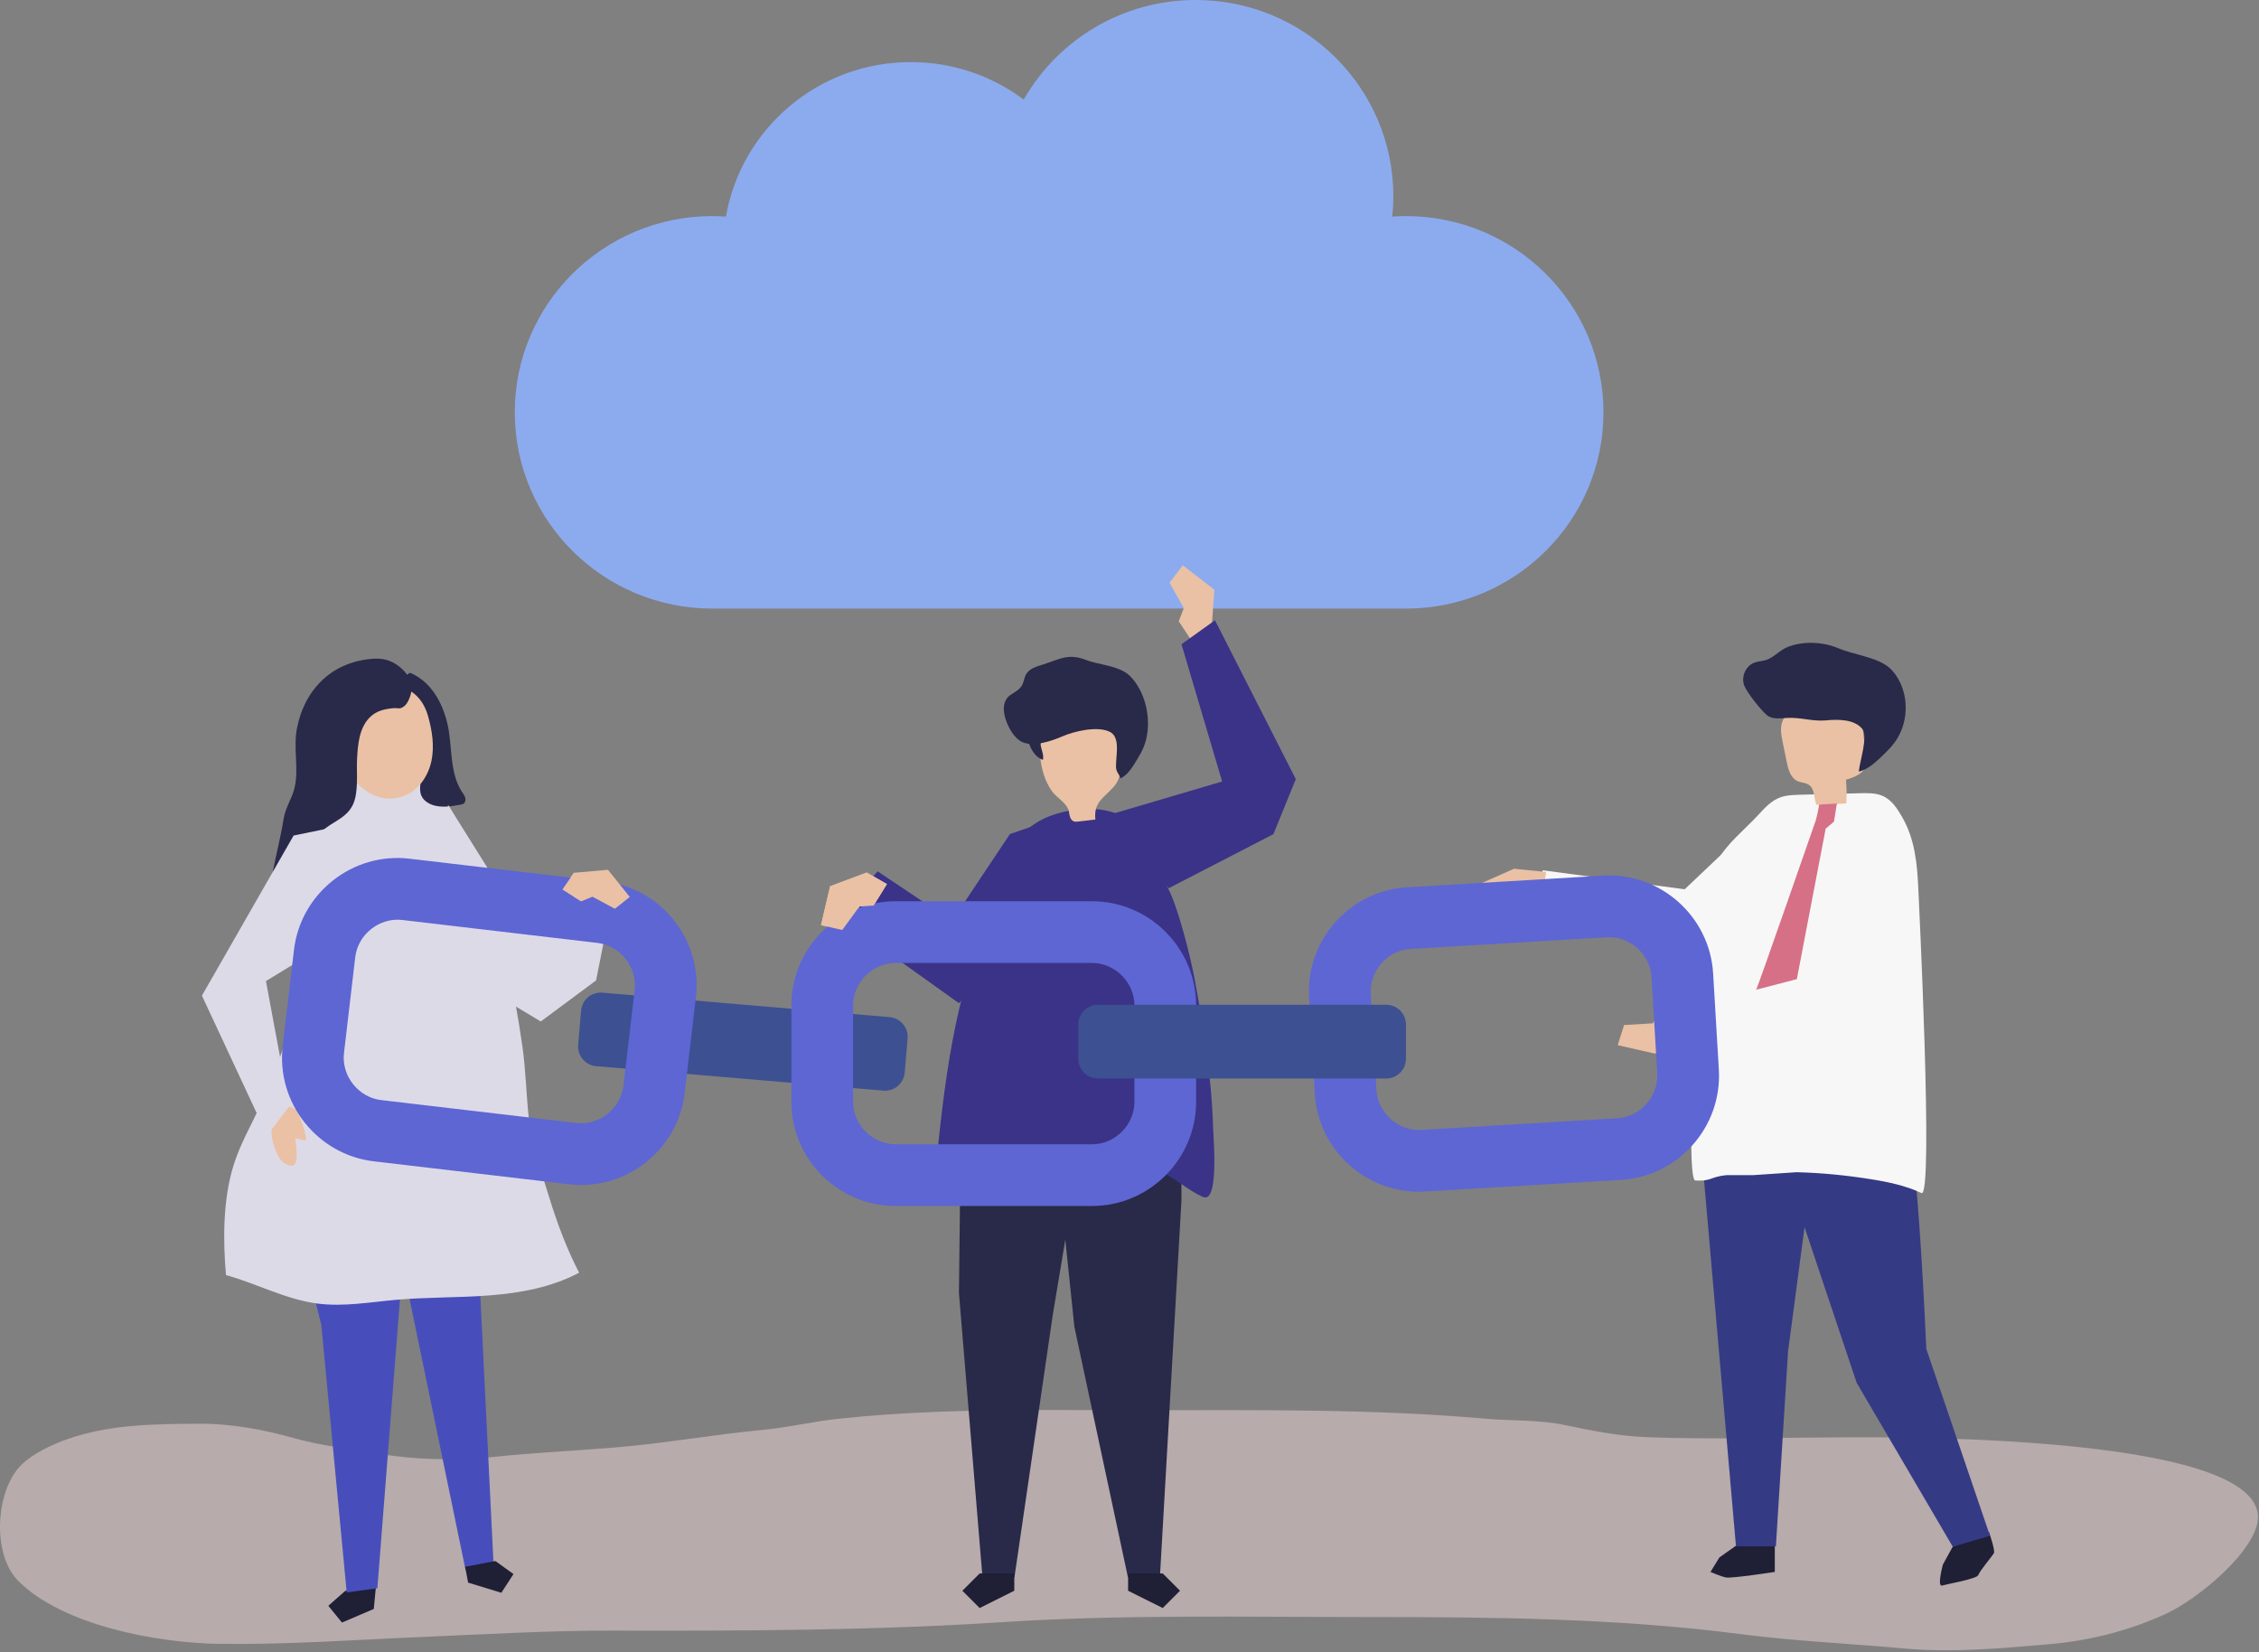 <svg width="759" height="555" viewBox="0 0 759 555" fill="none" xmlns="http://www.w3.org/2000/svg">
<rect x="0" y="0" width="759" height="555" fill="#808080" stroke="none"/>
<g opacity="0.5">
<path d="M348.045 473.684C325.828 473.745 303.61 474.264 281.431 476.653C273.066 477.553 264.885 479.538 256.505 480.331C239.767 481.927 223.32 484.903 206.521 486.277C192.99 487.384 179.404 488.032 165.918 489.437C153.272 490.749 139.267 490.452 126.719 488.277C117.431 486.666 108.097 485.758 98.961 483.178C88.742 480.286 77.644 478.217 66.997 478.294C51.817 478.401 37.033 478.416 22.502 483.514C17.403 485.308 11.16 488.254 7.283 492.016C-1.585 500.625 -2.784 522.11 6.07 531.04C20.983 546.068 52.801 551.967 73.706 552.25C96.61 552.555 118.858 550.906 141.793 549.937C163.102 549.036 184.365 547.754 205.712 547.8C249.315 547.892 292.918 547.8 336.444 544.976C377.337 542.328 418.33 543.236 459.307 543.236C500.284 543.236 543.07 543.557 584.788 548.968C602.968 551.326 621.483 552.15 639.755 553.799C656.118 555.28 671.841 553.768 688.135 552.402C701.82 551.257 715.413 547.853 727.846 542.099C737.684 537.542 755.23 523.392 758.245 512.524C766.701 482.049 639.015 482.781 619.408 482.85C597.473 482.926 575.37 483.629 553.458 482.812C544.238 482.469 535.156 480.728 526.157 478.813C517.197 476.905 508.168 477.393 499.078 476.592C461.177 473.256 423.199 473.745 385.183 473.745C372.812 473.745 360.432 473.638 348.053 473.676L348.045 473.684Z" fill="#EED5D5"/>
</g>
<path d="M239.348 72.605C240.882 72.605 242.408 72.658 243.919 72.765C249.025 43.29 274.891 20.866 306.03 20.866C320.272 20.866 333.407 25.56 343.962 33.467C355.365 13.486 376.971 0 401.753 0C438.418 0 468.145 29.514 468.145 65.927C468.145 68.232 468.023 70.514 467.794 72.758C469.298 72.658 470.817 72.597 472.351 72.597C509.016 72.597 538.743 102.111 538.743 138.524C538.743 174.937 509.016 204.451 472.351 204.451H239.355C202.69 204.451 172.963 174.937 172.963 138.524C172.963 102.111 202.69 72.597 239.355 72.597L239.348 72.605Z" fill="#8CABEF"/>
<path d="M351.381 276.057L339.33 280.193L319.829 309.417L294.857 292.71L286.919 302.128L299.52 320.819L322.195 337.015L351.381 306.463V276.057Z" fill="#3B3387"/>
<path d="M407.088 211.236L408.012 198.124L397.411 189.912L392.961 195.735L397.746 204.283L396.037 208.733L400.738 215.792L407.088 211.236Z" fill="#EAC1A4"/>
<path d="M323.05 360.163L322.195 434.355L330.102 529.865H340.848L353.716 441.743L368.423 353.477L323.05 360.163Z" fill="#292949"/>
<path d="M340.787 534.398L329.163 540.206L323.348 534.398L329.163 528.583H340.787V534.398Z" fill="#1F1F35"/>
<path d="M396.762 360.163L396.968 403.086L389.717 529.865H378.971L360.982 445.735L351.381 353.477L396.762 360.163Z" fill="#292949"/>
<path d="M379.032 534.398L390.656 540.206L396.472 534.398L390.656 528.583H379.032V534.398Z" fill="#1F1F35"/>
<path d="M407.936 386.005C408.164 392.813 408.019 401.926 405.15 402.262C404.616 402.323 404.097 402.086 403.623 401.857C398.64 399.438 395.083 396.011 390.168 393.668C385.016 391.218 379.162 389.936 373.438 389.043C364.905 387.677 356.227 386.86 347.641 386.784C340.261 386.715 332.583 390.089 325.607 391.936C322.921 392.645 320.738 394.607 318.502 396.141C315.204 398.408 313.762 399.308 314.212 394.676C314.945 387.112 315.708 379.556 316.639 372.016C318.494 356.98 321.02 341.975 325.294 327.421C326.927 321.857 328.813 316.377 330.69 310.897C332.98 304.219 335.277 297.548 337.567 290.87C340.414 282.574 345.222 276.728 353.64 273.827C360.914 271.317 369.95 270.637 377.025 274.14C384.894 278.04 388.634 291.336 392.457 298.441C395.808 304.669 400.029 321.643 401.28 328.359C402.791 336.434 404.18 344.479 405.28 352.5C406.493 361.384 407.348 370.237 407.6 379.037C407.63 380.014 407.821 382.731 407.936 385.983V386.005Z" fill="#3B3387"/>
<path d="M360.272 275.621C360.44 275.766 360.638 275.888 360.867 275.957C361.318 276.102 361.806 276.049 362.279 275.995C364.202 275.766 366.126 275.537 368.041 275.316C367.408 269.432 370.85 268.104 374.201 264.318C377.597 260.479 376.551 255.304 376.361 250.611C376.307 249.305 376.238 247.955 375.689 246.772C374.72 244.688 372.461 243.543 370.262 242.856C364.668 241.116 358.265 241.544 353.334 244.718C352.022 245.566 350.8 246.627 350.091 248.016C348.992 250.16 349.274 252.709 349.579 255.098C350.052 258.762 351.136 262.364 353.205 265.455C355.135 268.332 358.822 269.714 359.242 273.171C359.348 274.064 359.623 275.072 360.264 275.629L360.272 275.621Z" fill="#EAC1A4"/>
<path d="M349.747 250.832C350.075 252.312 350.762 253.808 350.403 255.281C348.053 254.487 346.519 252.083 345.687 249.641C345.313 248.534 345.038 247.359 345.13 246.191C345.221 245.024 345.732 243.841 346.656 243.184C347.946 242.261 350.258 242.627 350.632 244.298C351.006 245.985 349.251 248.618 349.747 250.839V250.832Z" fill="#292949"/>
<path d="M337.276 237.834C337.33 236.064 338.009 234.476 339.589 233.408C340.955 232.484 342.527 231.721 343.359 230.255C344 229.118 344.099 227.706 344.733 226.569C345.885 224.501 348.396 223.898 350.579 223.196C356.036 221.44 358.975 219.418 364.752 221.662C368.858 223.257 374.17 223.47 377.979 225.798C379.574 226.768 380.925 228.332 382.039 230.072C385.893 236.094 386.817 244.566 384.306 250.847C383.741 252.251 383.031 253.549 382.268 254.785C380.742 257.258 379.108 260.303 376.406 261.517C376.239 260.349 375.368 259.708 375.094 258.563C374.895 257.739 374.964 256.876 375.01 256.022C375.178 252.717 376.185 247.497 372.888 245.856C368.721 243.787 360.89 245.65 356.876 247.405C353.319 248.954 347.32 250.977 343.535 249.313C340.016 247.771 337.154 241.62 337.276 237.834Z" fill="#292949"/>
<path d="M373.743 273.408L410.622 262.54L396.968 216.434L408.218 208.367L435.373 261.739L427.863 280.224L392.625 298.411L373.743 273.408Z" fill="#3B3387"/>
<path d="M608.891 267.836L598.13 268.294L566.036 298.746L518.366 292.366L515.198 304.035L562.045 320.819H576.195L601.274 305.417L608.891 267.836Z" fill="#F7F7F7"/>
<path d="M518.457 299.602L512.138 304.387L507.055 304.753L506.703 303.059L509.405 301.349L499.575 301.059L497.85 296.656L508.68 291.855L519.51 292.931L518.457 299.602Z" fill="#EAC1A4"/>
<path d="M586.62 516.897L577.683 523.232L574.706 528.079C574.706 528.079 578.057 529.567 579.919 529.941C581.781 530.315 596.313 528.079 596.313 528.079V519.508L586.628 516.897H586.62Z" fill="#1F1F35"/>
<path d="M656.096 519.592L652.798 525.591C652.798 525.591 650.738 533.17 652.524 532.651C654.31 532.132 664.285 530.399 664.689 529.117C665.094 527.835 669.421 522.698 669.925 521.775C670.436 520.851 668.276 514.677 668.276 514.677L656.096 519.584V519.592Z" fill="#1F1F35"/>
<path d="M594.947 378.35L623.812 464.526L656.096 519.592L668.613 515.951L647.212 453.146C647.212 453.146 644.625 390.058 640.404 371.504L594.947 378.343V378.35Z" fill="#353A85"/>
<path d="M572.096 391.355L583.269 519.5H596.679L600.777 453.939L608.478 395.889L579.171 361.552L572.096 391.355Z" fill="#353A85"/>
<path d="M571.668 309.356C573.057 302.754 573.607 295.64 576.874 289.481C580.148 283.322 586.322 278.659 591.092 273.423C593.115 271.202 595.267 268.897 598.274 267.836C600.335 267.111 602.602 267.05 604.823 266.989C611.547 266.821 618.278 266.653 625.002 266.478C627.452 266.417 630.009 266.371 632.237 267.256C635.588 268.584 637.481 271.668 639.137 274.553C643.365 281.903 644.144 290.061 644.525 298.373C644.51 298.449 649.776 402.751 645.601 400.797C640.404 398.354 634.458 397.065 628.627 396.156C620.408 394.836 612.012 394.004 603.64 393.798L588.894 394.79H579.995C574.653 395.309 575.095 396.912 569.6 396.584C566.089 396.37 570.073 316.927 571.661 309.363L571.668 309.356Z" fill="#F7F7F7"/>
<path d="M610.31 270.37C613.646 270.225 616.989 270.08 620.324 269.935C620.507 267.279 620.469 264.6 620.225 261.952C623.049 261.135 626.323 259.853 626.964 256.983C627.17 256.083 627.063 255.144 626.956 254.22C626.514 250.42 626.071 246.619 625.628 242.818C625.476 241.505 625.308 240.147 624.667 238.994C623.529 236.972 621.171 235.979 618.904 235.453C613.134 234.117 606.708 235.025 601.976 238.597C600.717 239.544 599.564 240.711 598.946 242.162C598 244.405 598.473 246.955 598.961 249.336C599.412 251.534 599.862 253.732 600.305 255.93C600.824 258.456 601.61 261.349 603.96 262.41C605.205 262.974 606.723 262.913 607.838 263.715C609.799 265.119 609.356 268.134 610.295 270.362L610.31 270.37Z" fill="#EAC1A4"/>
<path d="M591.81 222.074C592.55 221.944 593.306 221.784 594.077 221.455C596.496 220.402 598.19 218.288 600.755 217.304C605.952 215.304 612.463 215.594 617.569 217.739C622.453 219.792 629.116 220.585 633.489 223.341C635.313 224.493 636.725 226.21 637.794 228.088C641.503 234.583 641.045 243.222 636.672 249.29C635.687 250.649 634.535 251.877 633.337 253.045C630.849 255.464 627.857 258.456 624.575 259.219C624.659 256.319 627.796 247.351 625.712 244.856C622.942 241.551 617.5 241.635 613.607 242.001C608.967 242.436 605.143 240.948 600.511 241.177C598.152 241.291 595.481 241.772 593.672 240.253C591.581 238.498 587.162 232.919 586.109 230.469C585.193 228.324 585.803 225.684 587.399 223.989C588.772 222.524 590.261 222.348 591.818 222.074H591.81Z" fill="#292949"/>
<path d="M611.211 270.286C610.86 272.729 610.112 275.507 610.112 275.507C610.112 275.507 591.512 329.092 589.742 333.374C589.345 334.328 589.154 335.351 589.154 336.389L593.428 348.928L601.9 338.449L613.401 278.407L616.195 276.01L617.172 269.92L611.211 270.294V270.286Z" fill="#D67086"/>
<path d="M620.416 296.137L615.523 325.879L562.151 339.724V353.958L626.002 347.211L637.031 329.39L635.97 283.261L620.416 296.137Z" fill="#F7F7F7"/>
<path d="M562.151 351.203L556.038 353.958L543.536 351.119L545.666 344.357L555.374 343.776L557.328 340.495L562.059 341.762L562.151 351.203Z" fill="#EAC1A4"/>
<path d="M291.208 293.122L278.905 297.732L275.845 310.798L282.988 312.424L288.774 304.509L293.528 304.212L297.993 296.999L291.208 293.122Z" fill="#EAC1A4"/>
<path d="M126.093 535.23L125.59 540.512L114.897 545.091L110.31 539.458L115.912 534.528L126.605 529.949L126.093 535.23Z" fill="#1F1F35"/>
<path d="M135.031 428.181L126.796 533.566L116.492 534.963L107.959 445.14L100.907 416.649L135.031 428.181Z" fill="#474EBB"/>
<path d="M159.668 400.522L165.842 525.751L156.447 527.522L136.863 432.76L126.086 405.33L159.668 400.522Z" fill="#474EBB"/>
<path d="M157.279 531.666L168.445 535.085L172.528 528.796L166.445 524.423L156.279 526.339L157.279 531.666Z" fill="#1F1F35"/>
<path d="M146.38 265.265C138.771 258.96 120.423 262.586 110.768 262.586C111.7 262.586 101.617 316.477 101.297 321.17C100.137 338.305 94.825 355.637 87.498 371.329C84.407 377.946 80.728 384.327 78.53 391.287C74.889 402.827 74.897 416.412 75.927 428.357C86.284 431.204 95.993 436.538 106.647 437.92C115.416 439.057 124.262 437.447 133.07 436.668C143.48 435.745 153.967 435.989 164.392 435.188C174.818 434.386 185.35 432.471 194.577 427.555C190.448 419.572 187.273 411.139 184.633 402.56C182.007 394.042 178.634 384.579 177.672 375.702C176.81 367.681 176.665 359.514 175.497 351.379C174.138 341.915 172.505 332.481 170.238 323.185C167.643 312.561 164.224 302.136 160.027 292.031C156.829 284.345 153.013 271.752 147.006 265.829C146.808 265.631 146.602 265.448 146.38 265.265Z" fill="#DDDAE8"/>
<path d="M130.208 236.14C135.031 237.018 140.977 241.139 142.137 246.222C142.694 248.672 141.9 250.924 142.602 253.526C143.968 258.655 137.763 266.203 143.907 269.768C147.067 271.599 151.005 271.004 154.6 270.355C155.035 270.279 155.493 270.187 155.836 269.913C156.401 269.455 156.5 268.6 156.287 267.905C156.073 267.211 155.607 266.623 155.211 266.012C150.99 259.67 152.013 250.565 150.372 243.345C148.731 236.132 144.861 228.951 137.718 225.989C134.153 228.294 131.566 232.057 130.681 236.209L130.223 236.14H130.208Z" fill="#292949"/>
<path d="M136.26 267.18C140.9 265.195 143.968 260.471 144.983 255.533C145.991 250.587 145.189 245.443 143.831 240.589C139.29 224.424 119.003 229.057 114.271 242.879C110.15 254.922 122.774 272.957 136.26 267.187V267.18Z" fill="#EAC1A4"/>
<path d="M112.646 276.072C114.92 274.652 117.156 273.171 118.477 270.531C120.606 266.257 119.713 259.617 119.965 254.984C120.232 250.099 120.675 244.772 124.025 241.208C126.216 238.88 128.902 238.239 131.948 237.926C134.031 237.712 134.176 238.498 135.84 237.224C137.115 236.255 138.053 233.591 138.237 232.064C138.55 229.492 137.305 226.92 135.466 225.096C132.642 222.288 129.467 221.044 125.59 221.288C111.982 222.15 102.472 231.072 99.778 244.665C98.481 251.198 100.45 258.182 99.007 264.494C98.122 268.386 95.909 271.118 95.267 275.24C93.604 285.932 88.963 299.815 90.329 310.607C90.383 311.004 90.467 311.447 90.787 311.683C91.444 312.172 92.306 311.432 92.787 310.768C95.588 306.89 98.389 303.006 101.19 299.129C102.289 297.602 103.403 296.053 104.044 294.29C105.632 289.886 104.159 284.498 106.891 280.704C108.387 278.636 110.532 277.377 112.638 276.072H112.646Z" fill="#292949"/>
<path d="M91.238 379.64C90.849 382.358 93.024 389.31 95.573 390.822C101.457 394.31 99.32 385.54 99.267 382.342C100.389 382.663 101.465 383.006 102.61 383.098C103.655 383.182 100.557 373.802 99.526 372.932C97.046 370.833 95.29 371.909 92.276 372.237C91.986 374.702 91.596 377.175 91.238 379.64Z" fill="#EAC1A4"/>
<path d="M98.648 280.697L67.845 334.481L89.749 381.457L97.175 371.642L89.352 329.589L118.454 311.813L115.271 277.278L98.648 280.697Z" fill="#DDDAE8"/>
<path d="M150.532 270.37L177.855 314.026L192.837 293.213L206.995 295.594L200.278 329.367L181.694 343.158L150.532 324.475V270.37Z" fill="#DDDAE8"/>
<path d="M298.897 341.701L202.409 333.48C198.759 333.169 195.549 335.876 195.238 339.525L194.26 351.001C193.949 354.651 196.656 357.861 200.305 358.172L296.793 366.393C300.443 366.704 303.653 363.998 303.964 360.348L304.942 348.873C305.253 345.223 302.547 342.012 298.897 341.701Z" fill="#3D5092"/>
<path d="M203.164 296.175L137.588 288.474C118.484 286.23 101.014 300.029 98.77 319.133L94.993 351.333C92.749 370.436 106.548 387.906 125.651 390.15L191.227 397.851C210.33 400.095 227.8 386.296 230.044 367.192L233.822 334.992C236.066 315.889 222.267 298.419 203.164 296.175ZM213.238 332.573L209.46 364.773C208.56 372.443 201.317 378.16 193.646 377.267L128.071 369.566C120.4 368.665 114.684 361.423 115.577 353.752L119.355 321.552C120.255 313.882 127.498 308.165 135.168 309.066L200.744 316.767C208.415 317.667 214.131 324.91 213.238 332.58V332.573Z" fill="#5D66D3"/>
<path d="M366.905 302.769H300.879C281.638 302.769 265.9 318.507 265.9 337.747V370.169C265.9 389.41 281.638 405.147 300.879 405.147H366.905C386.145 405.147 401.883 389.41 401.883 370.169V337.747C401.883 318.507 386.145 302.769 366.905 302.769ZM381.154 370.169C381.154 377.893 374.629 384.418 366.905 384.418H300.879C293.155 384.418 286.629 377.893 286.629 370.169V337.747C286.629 330.024 293.155 323.498 300.879 323.498H366.905C374.629 323.498 381.154 330.024 381.154 337.747V370.169Z" fill="#5D66D3"/>
<path d="M577.515 359.369L575.592 327.009C574.447 307.806 557.801 293.03 538.599 294.167L472.687 298.09C453.484 299.235 438.708 315.881 439.846 335.084L441.769 367.444C442.914 386.647 459.56 401.423 478.762 400.285L544.674 396.362C563.876 395.218 578.652 378.572 577.515 359.369ZM543.445 375.672L477.533 379.595C469.825 380.052 462.925 373.924 462.467 366.215L460.544 333.855C460.086 326.146 466.215 319.247 473.923 318.789L539.835 314.866C547.543 314.408 554.443 320.537 554.901 328.245L556.824 360.606C557.282 368.314 551.153 375.214 543.445 375.672Z" fill="#5D66D3"/>
<path d="M465.749 337.542H368.912C365.249 337.542 362.28 340.511 362.28 344.174V355.691C362.28 359.354 365.249 362.323 368.912 362.323H465.749C469.412 362.323 472.382 359.354 472.382 355.691V344.174C472.382 340.511 469.412 337.542 465.749 337.542Z" fill="#3D5092"/>
<path d="M291.208 293.122L278.905 297.732L275.845 310.798L282.988 312.424L288.774 304.509L293.528 304.212L297.993 296.999L291.208 293.122Z" fill="#EAC1A4"/>
<path d="M192.837 293.213L204.263 292.198L211.597 301.319L206.598 305.295L199.058 301.25L195.203 302.815L188.968 298.823L192.837 293.213Z" fill="#EAC1A4"/>
</svg>
